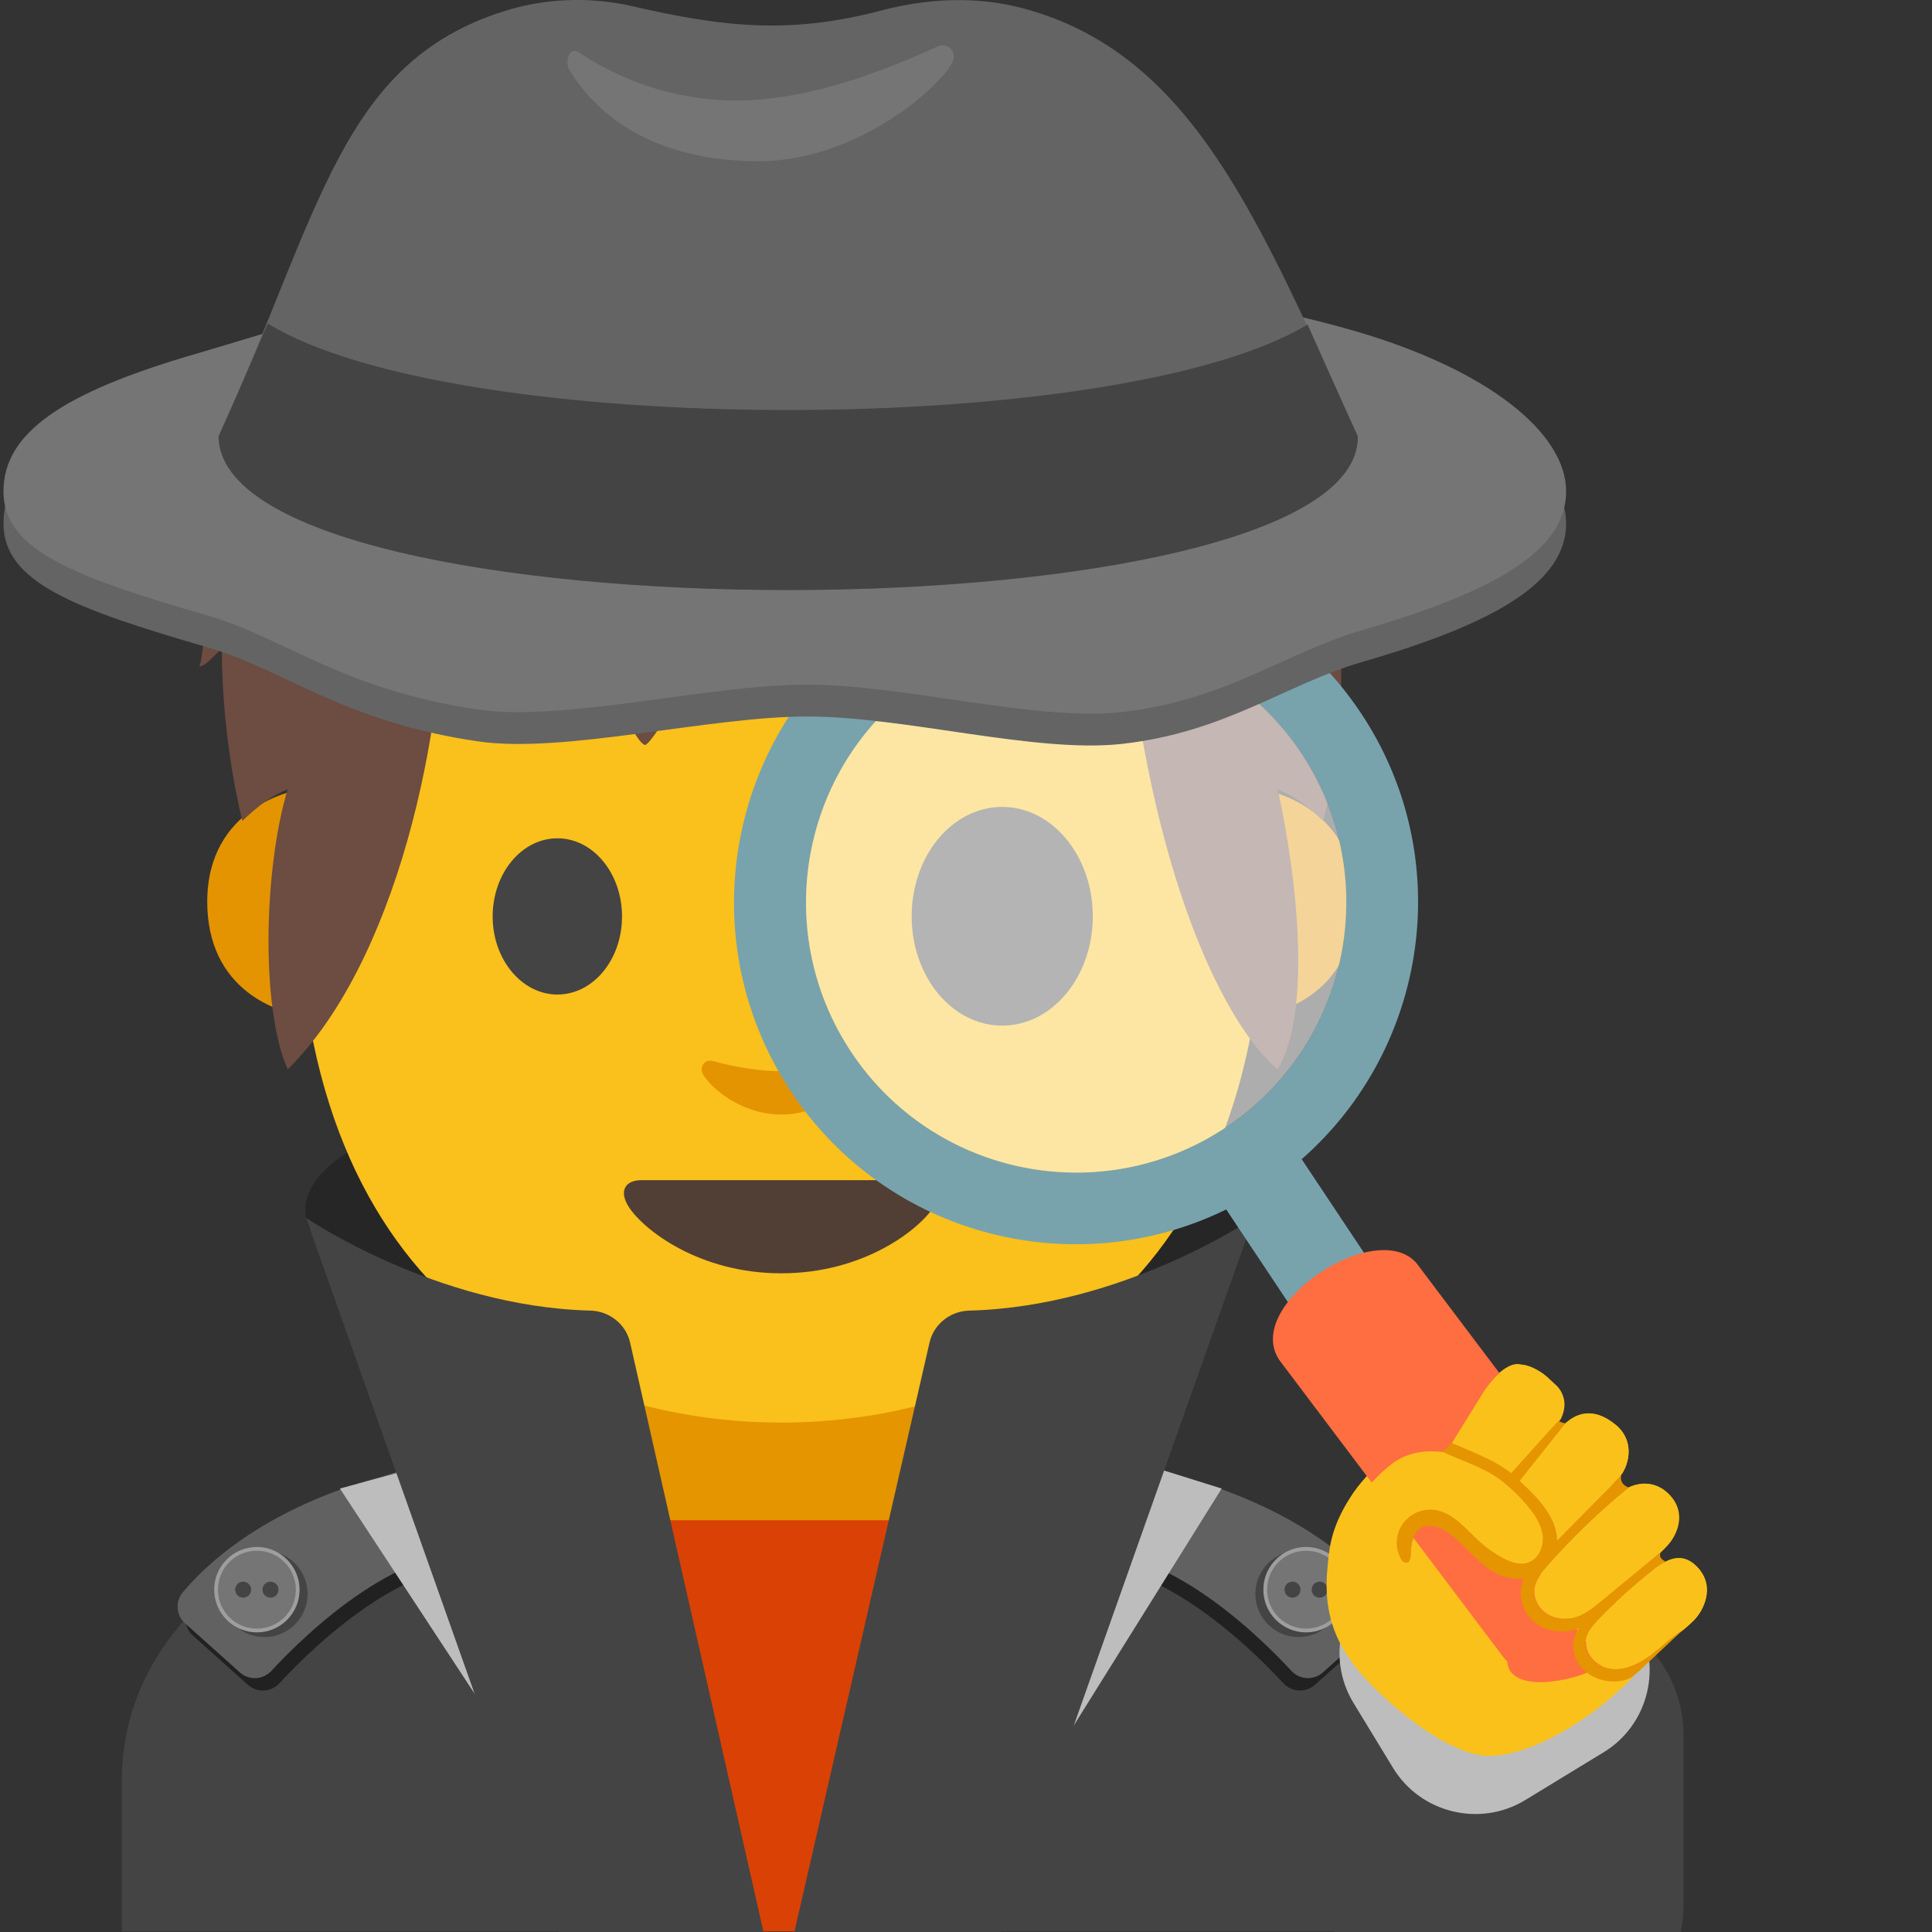 <?xml version='1.0' encoding='utf-8'?>
<svg xmlns="http://www.w3.org/2000/svg" width="128" height="128" version="1.1" xml:space="preserve" style="fill-rule:evenodd;clip-rule:evenodd;stroke-linejoin:round;stroke-miterlimit:2;" viewBox="0 0 128 128"><rect x="0" y="0" width="128" height="128" fill="#333333" stroke="none"/><path d="M8.07,118.07L8.07,127.96L95.21,127.96L95.21,118.07C95.21,102.9 73.82,95.2 51.97,95.23C30.25,95.25 8.07,102.01 8.07,118.07Z" style="fill:#444;fill-rule:nonzero;" /><path d="M83.06,80.18C83.06,82.26 80.74,84.18 76.82,85.72C71.09,87.98 59.77,117.37 49.46,117.37C42.75,117.37 38.71,88.82 33.6,87.76C25.51,86.08 20.22,83.31 20.22,80.17C20.22,75.05 34.29,70.91 51.64,70.91C68.99,70.91 83.06,75.07 83.06,80.18Z" style="fill:#262626;fill-rule:nonzero;" /><path d="M60.67,90.23L42.5,90.23L42.5,99.82C42.5,104.16 46.2,107.68 50.76,107.68L52.41,107.68C56.97,107.68 60.67,104.16 60.67,99.82L60.67,90.23Z" style="fill:#e49500;fill-rule:nonzero;" /><path d="M42.82,100.72L60.25,100.72L53.1,127.96L50.12,127.96L42.82,100.72Z" style="fill:#da4105;fill-rule:nonzero;" /><path d="M42.51,94.38L32.51,100.25L42.09,110.31L39.8,118.32L50.28,128.11L42.51,94.38ZM60.67,94.38L70.67,100.25L61.09,110.31L63.38,118.32L52.9,128.11L60.67,94.38Z" style="fill:#646464;fill-rule:nonzero;" /><path d="M25.25,98.82C23.36,99.33 16.83,101.37 12.65,106.3C12.13,106.91 12.19,107.84 12.79,108.37L16.42,111.62C17.02,112.16 17.95,112.12 18.5,111.53C20.9,108.94 27.36,102.71 33.19,103.71L29.27,97.51L26.44,98.47C26.05,98.6 25.65,98.71 25.25,98.82Z" style="fill:#212121;fill-rule:nonzero;" /><path d="M24.72,98C22.83,98.51 16.3,100.55 12.12,105.48C11.6,106.09 11.66,107.02 12.26,107.55L15.89,110.8C16.49,111.34 17.42,111.3 17.97,110.71C20.37,108.12 26.83,101.89 32.66,102.89L28.74,96.69L25.91,97.65C25.52,97.77 25.12,97.89 24.72,98Z" style="fill:#616161;fill-rule:nonzero;" /><circle cx="17.52" cy="105.6" r="2.86" style="fill:#444;" /><circle cx="17.02" cy="105.32" r="2.7" style="fill:#757575;" /><path d="M17.02,102.74C18.44,102.74 19.6,103.89 19.6,105.32C19.6,106.75 18.45,107.9 17.02,107.9C15.59,107.9 14.44,106.75 14.44,105.32C14.44,103.89 15.59,102.74 17.02,102.74M17.02,102.49C15.46,102.49 14.19,103.76 14.19,105.32C14.19,106.88 15.46,108.15 17.02,108.15C18.58,108.15 19.85,106.88 19.85,105.32C19.84,103.76 18.57,102.49 17.02,102.49Z" style="fill:#9e9e9e;fill-rule:nonzero;" /><g><circle cx="17.92" cy="105.32" r="0.53" style="fill:#444;" /><circle cx="16.11" cy="105.32" r="0.53" style="fill:#444;" /></g><path d="M78.29,98.82C80.18,99.33 86.71,101.37 90.89,106.3C91.41,106.91 91.35,107.84 90.75,108.37L87.12,111.62C86.52,112.16 85.59,112.12 85.04,111.53C82.64,108.94 76.18,102.71 70.35,103.71L74.27,97.51L77.1,98.47C77.49,98.6 77.89,98.71 78.29,98.82Z" style="fill:#212121;fill-rule:nonzero;" /><path d="M78.82,98C80.71,98.51 87.24,100.55 91.42,105.48C91.94,106.09 91.88,107.02 91.28,107.55L87.65,110.8C87.05,111.34 86.12,111.3 85.57,110.71C83.17,108.12 76.71,101.89 70.88,102.89L74.8,96.69L77.63,97.65C78.02,97.77 78.42,97.89 78.82,98Z" style="fill:#616161;fill-rule:nonzero;" /><circle cx="86.03" cy="105.6" r="2.86" style="fill:#444;" /><circle cx="86.53" cy="105.32" r="2.7" style="fill:#757575;" /><path d="M86.53,102.74C87.95,102.74 89.11,103.89 89.11,105.32C89.11,106.75 87.96,107.9 86.53,107.9C85.11,107.9 83.95,106.75 83.95,105.32C83.95,103.89 85.1,102.74 86.53,102.74M86.53,102.49C84.97,102.49 83.7,103.76 83.7,105.32C83.7,106.88 84.97,108.15 86.53,108.15C88.09,108.15 89.36,106.88 89.36,105.32C89.36,103.76 88.09,102.49 86.53,102.49Z" style="fill:#9e9e9e;fill-rule:nonzero;" /><g><circle cx="85.63" cy="105.32" r="0.53" style="fill:#444;" /><circle cx="87.43" cy="105.32" r="0.53" style="fill:#444;" /></g><path d="M26.63,97.5L22.52,98.62L41.81,128L47.23,128L26.63,97.5ZM76.56,97.25L80.94,98.62L62.6,128L57.19,128L76.56,97.25Z" style="fill:#bdbdbd;fill-rule:nonzero;" /><path d="M83.9,52.37C83.9,52.37 89.79,53.39 89.79,59.74C89.79,65.34 85.49,67.55 81.19,67.55L81.19,52.37L83.9,52.37ZM19.62,52.37C19.62,52.37 13.73,53.39 13.73,59.74C13.73,65.34 18.03,67.55 22.33,67.55L22.33,52.37L19.62,52.37Z" style="fill:#e39400;fill-rule:nonzero;" /><path d="M51.76,10.8C26.36,10.8 19.72,30.49 19.72,58.15C19.72,86.83 38.15,94.25 51.76,94.25C65.17,94.25 83.8,87.05 83.8,58.15C83.8,30.49 77.16,10.8 51.76,10.8Z" style="fill:#fac01b;fill-rule:nonzero;" /><path d="M41.21,60.72C41.21,63.58 39.3,65.89 36.93,65.89C34.57,65.89 32.64,63.57 32.64,60.72C32.64,57.86 34.56,55.54 36.93,55.54C39.29,55.54 41.21,57.85 41.21,60.72M62.3,60.72C62.3,63.58 64.21,65.89 66.59,65.89C68.95,65.89 70.87,63.57 70.87,60.72C70.87,57.86 68.95,55.54 66.59,55.54C64.22,55.54 62.3,57.85 62.3,60.72" style="fill:#444;fill-rule:nonzero;" /><path d="M61.03,78.19L42.49,78.19C41.43,78.19 40.97,78.9 41.67,79.98C42.65,81.48 46.31,84.36 51.76,84.36C57.21,84.36 60.87,81.48 61.85,79.98C62.55,78.9 62.09,78.19 61.03,78.19Z" style="fill:#513f35;fill-rule:nonzero;" /><path d="M56.24,70.31C54.66,70.76 53.02,70.97 51.76,70.97C50.5,70.97 48.86,70.75 47.28,70.31C46.61,70.12 46.34,70.76 46.58,71.18C47.08,72.06 49.1,73.84 51.76,73.84C54.42,73.84 56.44,72.06 56.94,71.18C57.18,70.75 56.91,70.11 56.24,70.31Z" style="fill:#e39400;fill-rule:nonzero;" /><g transform="matrix(1.019,0,0,1.019,48.096,-4.506)"><path d="M-18.81,19.165C-13.821,15.205 -6.835,11.867 3.006,11.672C3.006,11.672 3.475,11.653 3.691,11.653C3.886,11.653 4.373,11.672 4.373,11.672C11.486,11.872 17.321,13.697 21.985,16.23C23.541,16.721 25.034,17.36 26.327,18.1C27.113,18.549 27.826,19.048 28.533,19.612C28.679,19.729 29.216,20.025 29.264,20.203C29.319,20.402 28.853,20.173 28.646,20.155C28.35,20.13 28.05,20.109 27.753,20.071L27.656,20.06C28.809,21.012 29.849,21.995 30.776,22.977C31.294,23.289 31.807,23.631 32.313,24.014C32.941,24.488 33.455,25.071 33.948,25.677C34.118,25.887 34.294,26.092 34.442,26.32C34.535,26.463 34.883,26.731 34.715,26.75C34.401,26.786 34.023,26.62 33.682,26.511C34.619,27.83 35.346,29.081 35.872,30.174C37.723,34.027 38.805,37.759 39.396,41.172C40.512,42.665 41.42,44.292 41.587,45.891C41.613,46.138 41.202,45.577 41.002,45.434C40.629,45.166 40.235,44.933 39.851,44.683C40.057,47.074 40.038,49.239 39.912,51.09C40.619,51.95 41.669,53.074 41.793,54.208C41.803,54.311 41.604,54.122 41.512,54.076C41.254,53.948 41.019,53.828 40.784,53.657C40.428,53.399 40.082,53.12 39.757,52.82C39.409,55.929 38.818,57.787 38.818,57.787C38.818,57.787 38.409,57.359 37.629,56.753C36.789,56.109 35.872,55.738 35.872,55.738C37.097,61.271 38.139,70.122 35.872,73.95C32.182,70.854 27.159,60.256 25.788,42.101C24.534,43.199 23.258,44.185 22.157,44.652C22.237,44.985 22.316,45.317 22.421,45.629C22.541,45.986 22.683,46.338 22.857,46.671C22.95,46.847 23.36,47.214 23.163,47.183C22.685,47.111 21.958,46.377 21.534,46.115C20.677,45.583 19.776,45.141 18.824,44.843C17.884,44.784 16.945,44.694 16.021,44.535C16.367,45.694 16.648,46.876 16.75,48.08C16.786,48.508 16.83,49.753 16.501,50.053C16.501,50.053 16.188,49.633 16.163,49.596C15.949,49.29 15.731,48.986 15.513,48.684C14.887,47.82 14.264,46.962 13.543,46.172C12.205,44.704 10.821,43.317 9.285,42.132C7.803,41.459 6.32,40.79 4.752,40.308C2.668,39.665 0.524,39.577 -1.604,39.189C-1.975,39.12 -2.344,39.034 -2.709,38.935C-2.923,38.943 -3.137,38.952 -3.349,38.964C-2.135,41.901 -1.728,45.155 -2.665,48.195C-3.082,49.545 -3.695,50.832 -4.498,51.992C-4.558,52.078 -5.133,52.919 -5.286,52.856C-5.724,52.673 -6.384,51.254 -6.659,50.854C-7.69,49.354 -8.785,47.809 -10.085,46.522C-12.477,44.149 -15.36,42.591 -18.32,41.153C-18.139,52.168 -21.508,67.049 -28.492,73.95C-30.293,69.911 -30.016,60.707 -28.492,55.738C-28.492,55.738 -29.429,56.109 -30.247,56.753C-31.008,57.359 -31.439,57.787 -31.439,57.787C-31.439,57.787 -32.762,52.835 -32.781,46.577C-33.133,46.887 -33.767,47.681 -34.167,47.744C-34.284,47.763 -34.146,47.507 -34.133,47.388C-34.1,47.103 -34.054,46.818 -34.008,46.535C-33.901,45.876 -33.76,45.222 -33.574,44.579C-33.326,43.715 -32.972,42.906 -32.557,42.128C-32.135,38.176 -31.041,34.056 -28.729,30.528C-29.2,30.492 -29.657,30.444 -30.089,30.392C-30.643,30.323 -31.198,30.207 -31.722,30.014C-31.79,29.989 -32.152,29.907 -32.175,29.834C-32.175,29.834 -31.175,29.35 -31.022,29.268C-29.758,28.597 -28.511,27.838 -27.284,27.098C-26.643,26.71 -25.991,26.276 -25.347,25.811C-24.217,24.375 -22.877,22.836 -21.284,21.318C-21.72,20.972 -22.108,20.547 -22.433,20.018C-22.8,19.417 -23.144,18.725 -23.228,18.016C-23.257,17.775 -23.091,17.159 -22.682,17.238C-21.597,17.446 -21.108,19.014 -19.932,19.28C-19.634,19.347 -19.213,19.27 -18.81,19.165Z" style="fill:#6d4c41;fill-rule:nonzero;" /></g><path d="M20.27,80.68C20.27,80.68 28.87,86.57 39.1,86.83C40.39,86.86 41.5,87.75 41.76,89.01L50.85,129.17L37.45,129.17L20.27,80.68ZM83.06,80.68C83.06,80.68 74.46,86.57 64.23,86.83C62.94,86.86 61.83,87.75 61.57,89.01L52.36,129.17L65.88,129.17L83.06,80.68ZM102.91,134.83L96.82,134.83C92.07,134.83 88.19,130.95 88.19,126.2L88.19,114.97C88.19,110.22 92.07,106.34 96.82,106.34L102.91,106.34C107.66,106.34 111.54,110.22 111.54,114.97L111.54,126.2C111.54,130.95 107.66,134.83 102.91,134.83Z" style="fill:#444;fill-rule:nonzero;" /><path d="M92.3,117.14L89.67,112.82C87.85,109.83 88.8,105.89 91.79,104.07L96.99,100.9C99.98,99.08 103.92,100.03 105.74,103.02L108.37,107.34C110.19,110.33 109.24,114.27 106.25,116.09L101.05,119.26C98.06,121.08 94.13,120.13 92.3,117.14Z" style="fill:#bdbdbd;fill-rule:nonzero;" /><path d="M60.4,60.71C60.4,64.71 63.08,67.95 66.4,67.95C69.71,67.95 72.4,64.71 72.4,60.71C72.4,56.7 69.71,53.46 66.4,53.46C63.08,53.46 60.4,56.7 60.4,60.71" style="fill:#444;fill-rule:nonzero;" /><g><path d="M91.8,96.64C93.02,95.72 94.44,95.66 95.88,95.97C96.7,94.5 98.28,92.1 98.83,91.48C99.48,90.74 100.38,89.8 102.08,90.91C103.19,91.63 103.7,92.7 102.75,94.1C102.4,94.62 102.02,95.15 101.64,95.65L102.35,95.94C102.71,95.48 103.04,95.06 103.29,94.75C104.35,93.42 105.66,93.25 107.05,94.4C108.26,95.4 107.98,96.92 107.4,97.72C107.09,98.14 106.09,99.23 105.07,100.26L105.21,100.57L105.24,100.68C105.93,100.06 106.6,99.48 107.07,99.08C108.35,97.99 109.7,98.08 110.6,99.05C111.69,100.23 111.12,101.61 110.47,102.35C109.99,102.9 108.04,104.64 106.66,105.74L106.82,106.31L107.11,106.05C107.13,106.04 107.14,106.02 107.16,106.01C107.25,105.93 107.34,105.86 107.43,105.78C107.45,105.76 107.47,105.74 107.49,105.73C107.59,105.64 107.7,105.55 107.81,105.45L107.82,105.44C107.93,105.34 108.05,105.24 108.16,105.15L108.22,105.09C108.31,105.01 108.4,104.94 108.49,104.86C108.53,104.83 108.56,104.8 108.6,104.77C108.68,104.71 108.75,104.64 108.83,104.58C108.87,104.55 108.91,104.52 108.95,104.48C109.02,104.42 109.1,104.36 109.17,104.3C109.21,104.27 109.24,104.24 109.28,104.21C109.39,104.12 109.49,104.04 109.59,103.96C110.79,102.99 111.69,102.98 112.5,103.89C113.64,105.16 112.85,106.71 112.21,107.35C111.58,107.99 109.16,109.94 108.2,110.44C108.14,110.47 108.08,110.5 108.01,110.52L108.17,111.11C105.1,114.36 101.63,115.66 101.63,115.66C98.83,116.75 97.68,116.37 96.02,115.56C94.13,114.64 92.34,113.01 92.05,112.76C89.01,110.06 87.55,107.69 87.96,103.76C88.06,102.81 88.08,101.33 89.49,99.16C90.02,98.31 90.98,97.26 91.8,96.64Z" style="fill:#fbc11b;fill-rule:nonzero;" /><path d="M99.37,98.06C99.37,98.06 97.81,96.73 95.88,95.97L96.24,95.34C96.24,95.34 97.65,95.84 99.37,97.03C99.65,97.22 99.89,97.41 100.12,97.6L100.49,97.08L103.01,93.64C103.01,93.64 102.86,93.93 103.22,94.23C103.37,94.36 103.55,94.35 103.67,94.33C103.54,94.46 103.41,94.6 103.28,94.75L100.68,98.09C100.77,98.17 100.86,98.25 100.95,98.34C102.22,99.51 103.25,100.88 103.12,102.03C105.44,99.8 107.39,97.73 107.39,97.73C107.21,98.3 107.89,98.55 107.89,98.55C106.07,99.84 102.52,103.67 102.52,103.67C100.97,105.25 101.93,106.42 101.93,106.42C103.06,107.87 104.93,106.88 104.93,106.88C105.21,106.78 107.05,105.27 108.35,104.19L109.65,103.1L110.02,102.79C109.98,102.82 109.85,102.97 110.05,103.24C110.15,103.37 110.26,103.41 110.33,103.43C110.08,103.55 109.83,103.72 109.55,103.94C108.93,104.44 107.13,106.03 106.98,106.15L106.54,106.56C105.09,107.92 105.06,108.5 105.06,108.5C104.81,109.71 106.09,110.35 106.09,110.35C107.27,111.02 108.54,110.14 108.54,110.14C109.03,109.81 111.49,107.96 111.49,107.96L108.15,111.09C107.87,111.27 107.68,111.28 107.46,111.32C105.44,111.72 104.49,110.07 104.49,110.07C104.12,109.44 104.21,108.85 104.21,108.85C104.26,108.49 104.41,108.15 104.61,107.85C102.67,108.66 101.33,107.17 101.33,107.17C100.54,106.21 100.7,105.2 100.98,104.52C100.9,104.54 100.82,104.56 100.74,104.57C100.74,104.57 99.38,104.99 97.06,102.52C96.28,101.69 96.15,101.6 95.52,101.25C95.52,101.25 94.07,100.61 93.64,101.9C93.64,101.9 93.45,102.3 93.44,103.15C93.44,103.15 93.42,103.83 92.92,103.4C92.77,103.27 92.58,102.94 92.51,102.53C92.51,102.53 92.43,102.11 92.72,101.46C92.72,101.46 93.3,99.64 95.23,100.09C96.24,100.32 96.66,100.79 97.31,101.5C97.31,101.5 99.45,103.62 100.7,103.63C100.7,103.63 101.88,103.6 102.24,102.29C102.25,102.28 102.6,100.39 99.37,98.06Z" style="fill:#e49500;fill-rule:nonzero;" /></g><g><path d="M58.72,40.93C48.31,47.88 45.5,61.95 52.43,72.36C58.81,81.93 71.19,85.05 81.24,80.13L88.57,91.14L93.57,87.81L86.24,76.8C94.65,69.42 96.53,56.79 90.15,47.22C83.21,36.81 69.14,33.99 58.72,40.93ZM86.19,49.86C91.67,58.08 89.45,69.19 81.23,74.68C73,80.16 61.89,77.94 56.41,69.72C50.93,61.49 53.15,50.38 61.37,44.9C69.59,39.42 80.7,41.64 86.19,49.86Z" style="fill:#78a3ad;fill-rule:nonzero;" /><path d="M61.37,44.9C53.14,50.38 50.93,61.49 56.41,69.72C61.89,77.94 73,80.16 81.23,74.68C89.45,69.19 91.67,58.08 86.19,49.86C80.7,41.64 69.59,39.42 61.37,44.9Z" style="fill:#fff;fill-opacity:0.6;fill-rule:nonzero;" /><path d="M109.09,104.07C109.04,103.93 108.99,103.78 108.9,103.65C108.9,103.65 94.04,83.95 94.03,83.93C91.63,80.33 82.24,86.34 84.76,90.11L99.63,109.83C99.69,109.92 99.78,109.99 99.86,110.07C99.91,111.25 101.27,111.57 102.75,111.41C105.07,111.16 106.98,110.13 108.53,108.36C108.9,107.94 109.4,107.4 109.59,106.87C109.99,105.77 110.12,104.52 109.09,104.07Z" style="fill:#ff6e40;fill-rule:nonzero;" /></g><path d="M107.33,97.82C107.35,97.79 107.38,97.76 107.4,97.73C107.98,96.93 108.27,95.41 107.05,94.41C105.72,93.31 104.47,93.44 103.43,94.61C103.43,94.61 103.29,94.54 103.1,94.43C103.2,94.29 103.3,94.15 103.41,94.01C103.8,93.21 103.69,92.52 103.27,91.96C103.22,91.85 102.37,91.12 102.27,91.04C101.4,90.42 100.77,90.41 100.77,90.41C99.73,90.07 98.36,92.11 98.36,92.11L95.99,95.93C95.85,96.02 95.71,96.12 95.58,96.2C94.39,96.06 93.23,96.22 92.21,96.99C91.39,97.6 90.43,98.65 89.89,99.5C88.49,101.67 88.46,103.15 88.37,104.1C88.35,104.3 88.35,104.48 88.34,104.67C90.18,105.01 92.37,105.05 93.22,103.57C93.116,103.361 93.042,103.139 93,102.91C92.92,102.39 93.03,101.83 93.32,101.39C93.76,100.69 94.62,100.29 95.44,100.38C96.71,100.53 97.29,102.05 98.25,102.9C98.7,103.3 99.48,103.29 100.01,103.57C100.52,103.84 101.11,104.05 101.66,103.88C101.7,103.87 101.73,103.84 101.76,103.82C101.82,103.91 101.93,104.08 102.07,104.31C101.89,104.57 101.74,104.84 101.68,105.15C101.55,105.83 101.92,106.56 102.51,106.93C102.94,107.2 103.47,107.29 103.98,107.23C104.43,107.9 104.84,108.5 105.09,108.83C105.06,109.7 105.88,110.46 106.76,110.56C107.68,110.67 108.59,110.24 109.34,109.69C110.09,109.14 110.75,108.47 111.53,107.98C111.5,108.01 111.46,108.04 111.43,108.07C111.78,107.78 112.06,107.52 112.23,107.35C112.86,106.71 113.65,105.16 112.52,103.89C111.87,103.17 111.16,103.05 110.29,103.52C110.06,103.42 109.76,103.33 109.56,103.25C109.7,103.14 109.83,103.03 109.97,102.91C110.21,102.68 110.4,102.49 110.51,102.36C111.16,101.62 111.73,100.24 110.64,99.06C109.92,98.28 108.91,98.08 107.88,98.59C107.57,98.84 107.28,99.1 106.98,99.36C106.88,99.08 106.79,98.79 106.69,98.51C106.87,98.27 107.1,98.05 107.33,97.82Z" style="fill:#fbc11b;fill-rule:nonzero;" /><g><path d="M103.76,34.67C103.76,38.55 99.14,41.28 90.24,43.86C85.18,45.33 81.17,48.54 74.28,49.29C68.57,49.91 59.96,47.47 53.46,47.47C46.96,47.47 37.38,49.95 31.69,49.12C22.7,47.81 18.82,44.36 13.76,42.89C4.86,40.31 0.23,38.56 0.23,34.67C0.23,30.79 4.12,28.12 13.02,25.54C18.08,24.07 26.58,21.23 33.47,20.47C39.2,19.84 45.5,21.16 52,21.16C58.5,21.16 64.8,19.84 70.52,20.47C77.42,21.22 84.63,22.54 89.69,24.01C98.58,26.59 103.76,30.78 103.76,34.67Z" style="fill:#646464;fill-rule:nonzero;" /><path d="M103.76,32.56C103.76,36.44 99.14,39.17 90.24,41.75C85.18,43.22 81.17,46.43 74.28,47.18C68.57,47.8 59.96,45.36 53.46,45.36C46.96,45.36 37.38,47.84 31.69,47.01C22.7,45.7 18.82,42.25 13.76,40.78C4.86,38.2 0.23,36.45 0.23,32.56C0.23,28.68 4.12,26.01 13.02,23.43C18.08,21.96 26.58,19.12 33.47,18.36C39.2,17.74 45.5,19.06 52,19.06C58.5,19.06 64.8,17.74 70.52,18.37C77.42,19.12 84.63,20.44 89.69,21.91C98.58,24.48 103.76,28.68 103.76,32.56Z" style="fill:#757575;fill-rule:nonzero;" /><path id="a" d="M89.96,28.91C83.39,14.61 79.03,3.54 67.74,0.54C64.69,-0.27 61.47,-0.11 58.41,0.69C52.26,2.31 47.86,1.78 41.89,0.41C39.05,-0.24 36.07,-0.12 33.3,0.77C22.56,4.23 21.28,13.93 14.48,28.91C14.63,42.55 90.11,42.42 89.96,28.91Z" style="fill:#646464;fill-rule:nonzero;" /><path d="M38.4,3.5C42,5.9 46.41,7.02 50.73,6.56C54.7,6.14 58.49,4.72 62.14,3.07C62.76,2.79 63.39,3.41 63.14,4.04C62.59,5.45 57,10.68 50.26,10.68C44.04,10.68 39.88,8.21 37.71,4.61C37.43,4.14 37.66,3.01 38.4,3.5Z" style="fill:#757575;fill-rule:nonzero;" /><path d="M86.63,21.5C74.14,29.05 30.12,29.08 17.74,21.43C16.7,23.88 15.62,26.39 14.48,28.91C14.63,42.55 90.11,42.42 89.96,28.91C88.84,26.46 87.74,23.97 86.63,21.5Z" style="fill:#444;fill-rule:nonzero;" /></g><path d="M103.72,94.29C103.49,94.29 103.25,94.13 103.25,94.13C103.24,94.14 103.24,94.15 103.23,94.16C102.98,94.41 100.12,97.6 100.12,97.6C99.04,96.74 97.41,96.13 96.15,95.59C95.97,95.77 95.79,96.03 95.55,96.18C96.76,96.75 98.33,97.22 99.39,98.04C100.1,98.58 100.74,99.19 101.3,99.89C101.75,100.45 102.15,101.09 102.21,101.8C102.27,102.52 101.9,103.31 101.22,103.53C100.67,103.71 100.08,103.49 99.57,103.22C99.04,102.94 98.54,102.59 98.09,102.19C97.14,101.34 96.28,100.18 95,100.03C94.18,99.93 93.32,100.34 92.88,101.04C92.59,101.49 92.49,102.04 92.56,102.56C92.6,102.81 92.91,103.91 93.35,103.4C93.48,103.25 93.48,103.04 93.48,102.85C93.49,102.27 93.6,101.6 94.08,101.28C94.68,100.87 95.5,101.2 96.08,101.64C96.87,102.24 97.5,103.02 98.26,103.65C99.03,104.28 100.01,104.75 100.98,104.56C100.5,105.5 100.81,106.75 101.61,107.44C102.41,108.13 103.61,108.27 104.6,107.88C104.07,108.56 104.12,109.59 104.62,110.29C105.12,110.99 105.99,111.37 106.85,111.4C107.22,111.41 107.6,111.36 107.94,111.2C108.01,111.16 108.07,111.11 108.14,111.07L107.99,110.53L108.14,111.07C108.34,110.93 108.53,110.78 108.7,110.61C108.8,110.51 108.91,110.42 109.01,110.32C109.8,109.57 110.59,108.83 111.39,108.08C111.42,108.05 111.46,108.02 111.49,107.99C110.7,108.48 110.05,109.15 109.3,109.7C108.55,110.25 107.65,110.68 106.72,110.57C105.8,110.46 104.93,109.63 105.05,108.71C105.12,108.16 105.51,107.71 105.89,107.31C106.5,106.67 107.13,106.06 107.79,105.47C107.97,105.31 108.15,105.16 108.33,105C108.37,104.96 108.42,104.92 108.46,104.88C108.5,104.85 108.53,104.82 108.57,104.79C108.65,104.73 108.72,104.66 108.8,104.6C108.84,104.57 108.88,104.54 108.92,104.5C108.99,104.44 109.07,104.38 109.14,104.32C109.18,104.29 109.21,104.26 109.25,104.23C109.36,104.14 109.46,104.06 109.56,103.98C109.77,103.81 109.97,103.68 110.16,103.57C110.21,103.53 110.26,103.49 110.32,103.45C110.06,103.41 109.89,103.06 110.03,102.83C109.99,102.86 109.96,102.89 109.92,102.92C108.65,103.97 107.38,105.01 106.11,106.06C105.61,106.47 105.1,106.89 104.49,107.11C103.83,107.34 103.07,107.31 102.48,106.94C101.89,106.57 101.52,105.84 101.65,105.16C101.75,104.64 102.11,104.21 102.46,103.81C104.108,101.932 105.907,100.193 107.84,98.61C107.86,98.6 107.87,98.58 107.89,98.57C107.55,98.49 107.32,98.1 107.41,97.77L107.33,97.85C105.94,99.25 104.55,100.66 103.17,102.06C103.12,100.47 101.86,99.2 100.69,98.12C100.68,98.09 103.6,94.45 103.72,94.29Z" style="fill:#e49500;fill-rule:nonzero;" /></svg>